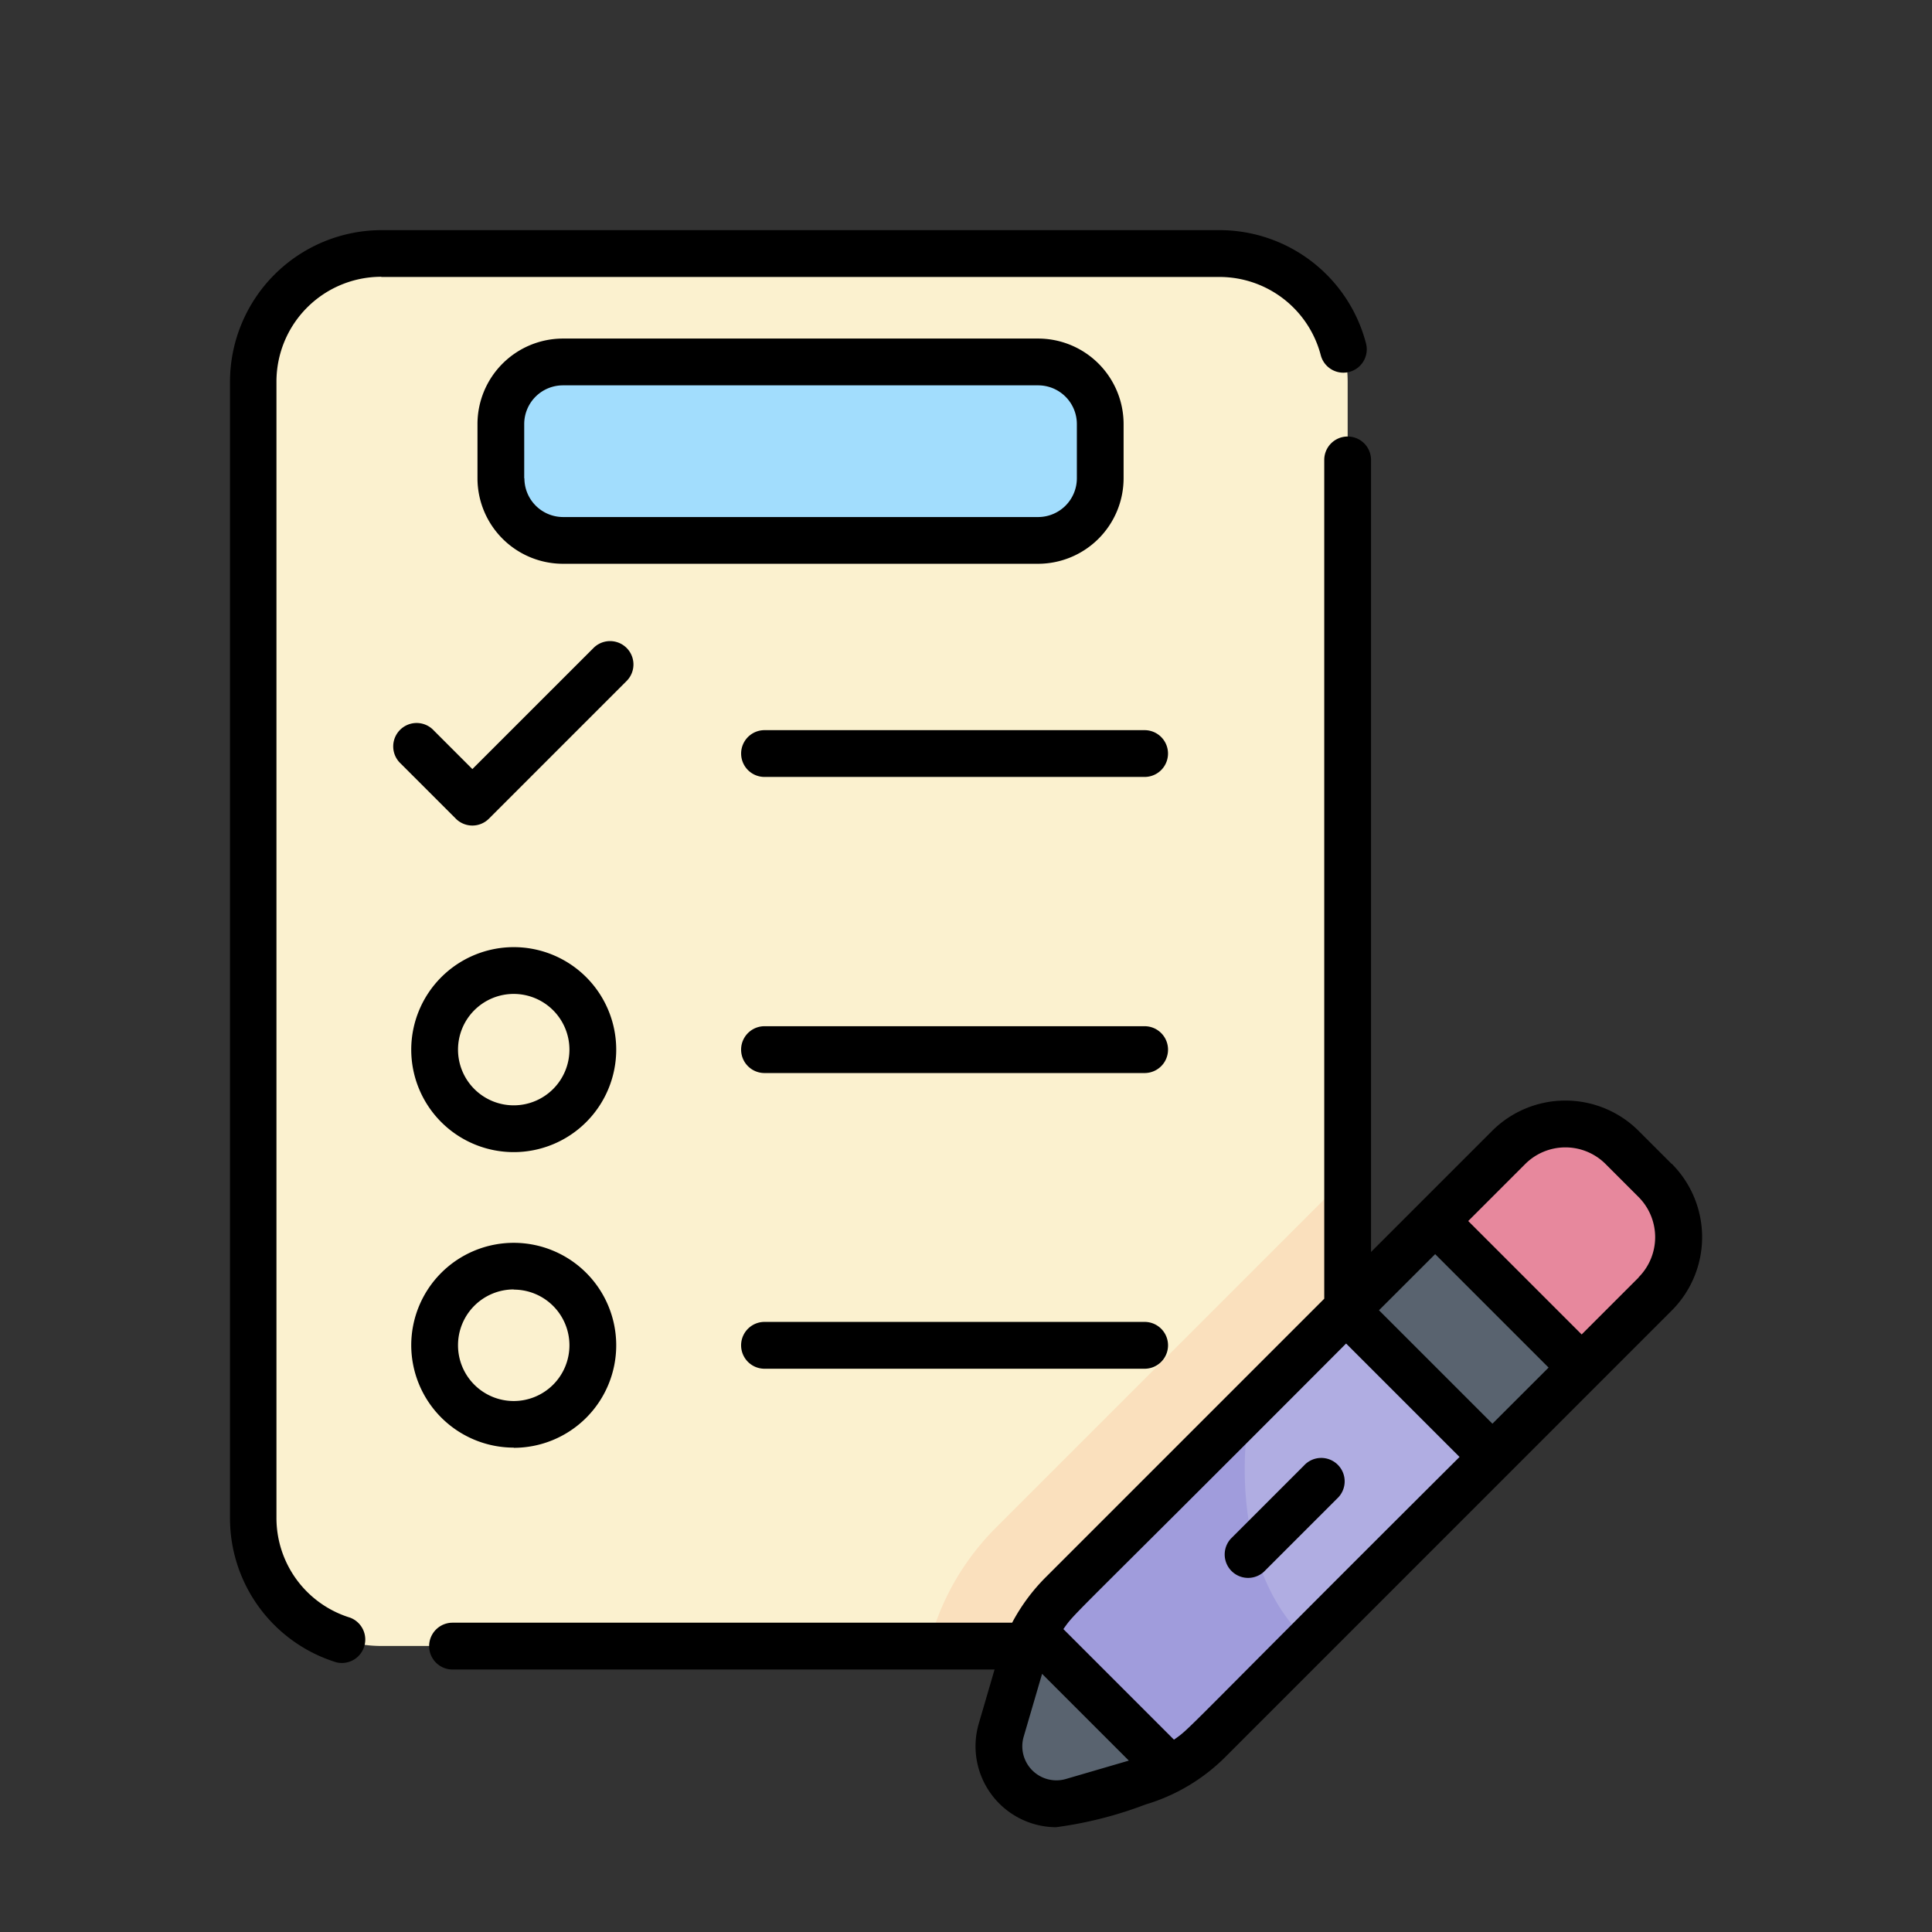<svg xmlns="http://www.w3.org/2000/svg" width="42" height="42" viewBox="0 0 42 42">
  <rect x="0" y="0" width="42" height="42" fill="#333333" stroke="none"/>
  <g id="ic_menu03" transform="translate(-35 -585)">
    <rect id="사각형_610" data-name="사각형 610" width="42" height="42" transform="translate(35 585)" fill="none"/>
    <g id="그룹_1630" data-name="그룹 1630" transform="translate(-196 355.698)">
      <path id="패스_974" data-name="패스 974" d="M260.424,262.426v-24.7a2.785,2.785,0,0,0-2.785-2.784H239.42a2.785,2.785,0,0,0-2.785,2.784v24.7a2.785,2.785,0,0,0,2.785,2.785h18.219a2.785,2.785,0,0,0,2.785-2.785Z" transform="translate(-0.127 -0.127)" fill="#fbf1cf"/>
      <path id="패스_975" data-name="패스 975" d="M261.307,270.224a2.785,2.785,0,0,0,2.785-2.785v-7.432l-7.657,7.657a5.563,5.563,0,0,0-1.4,2.371l-.055.189Z" transform="translate(-3.795 -5.141)" fill="#fae0bd"/>
      <path id="패스_976" data-name="패스 976" d="M271.159,262.286,261.442,272a3.52,3.52,0,0,1-1.5.89l-1.444.422a1.25,1.25,0,0,1-1.55-1.55l.422-1.444a3.528,3.528,0,0,1,.891-1.5l9.718-9.719a1.745,1.745,0,0,1,2.468,0l.717.717a1.745,1.745,0,0,1,0,2.469Z" transform="translate(-4.178 -4.857)" fill="#b0ade2"/>
      <path id="패스_977" data-name="패스 977" d="M262.354,266.254l-4.1,4.1a3.528,3.528,0,0,0-.891,1.5l-.422,1.444a1.25,1.25,0,0,0,1.55,1.55l1.444-.422a3.52,3.52,0,0,0,1.5-.89l2.17-2.17C262.261,270.13,262.063,267.983,262.354,266.254Z" transform="translate(-4.178 -6.39)" fill="#a09cdc"/>
      <path id="패스_978" data-name="패스 978" d="M260.62,275.376l-2.973-2.974a3.538,3.538,0,0,0-.282.682l-.422,1.444a1.25,1.25,0,0,0,1.55,1.55l1.444-.422A3.5,3.5,0,0,0,260.62,275.376Z" transform="translate(-4.178 -7.62)" fill="#59636f"/>
      <path id="패스_979" data-name="패스 979" d="M271.933,263.884l1.6-1.6a1.746,1.746,0,0,0,0-2.469l-.717-.717a1.745,1.745,0,0,0-2.468,0l-1.6,1.6Z" transform="translate(-6.549 -4.857)" fill="#e7889d"/>
      <path id="패스_980" data-name="패스 980" d="M271.455,264.411l-1.939,1.939-3.185-3.185,1.939-1.939Z" transform="translate(-6.066 -5.385)" fill="#59636f"/>
      <path id="패스_981" data-name="패스 981" d="M255.039,241.762H244.71a1.349,1.349,0,0,1-1.35-1.35v-1.175a1.349,1.349,0,0,1,1.35-1.35h10.33a1.349,1.349,0,0,1,1.35,1.35v1.175A1.349,1.349,0,0,1,255.039,241.762Z" transform="translate(-1.472 -0.717)" fill="#a2ddfd"/>
      <path id="패스_982" data-name="패스 982" d="M255.426,239.7V238.52a1.86,1.86,0,0,0-1.858-1.858h-10.33a1.86,1.86,0,0,0-1.858,1.858V239.7a1.86,1.86,0,0,0,1.858,1.858h10.33A1.861,1.861,0,0,0,255.426,239.7Zm-13.03,0V238.52a.842.842,0,0,1,.842-.841h10.33a.842.842,0,0,1,.842.841V239.7a.843.843,0,0,1-.842.842h-10.33A.843.843,0,0,1,242.4,239.7Zm13.487,18.339h-8.263a.509.509,0,0,0,0,1.018h8.263a.509.509,0,0,0,0-1.018Zm-16.59-22.716h18.219a2.276,2.276,0,0,1,2.2,1.7.508.508,0,1,0,.984-.255,3.292,3.292,0,0,0-3.187-2.463H239.293A3.3,3.3,0,0,0,236,237.595v24.7a3.279,3.279,0,0,0,2.31,3.144.509.509,0,0,0,.3-.971,2.266,2.266,0,0,1-1.6-2.173v-24.7a2.279,2.279,0,0,1,2.276-2.276Zm16.59,16.288h-8.263a.509.509,0,0,0,0,1.018h8.263a.509.509,0,0,0,0-1.018Zm-15.943.509a2.228,2.228,0,1,0,2.228-2.228A2.23,2.23,0,0,0,239.94,252.116Zm3.439,0a1.211,1.211,0,1,1-1.211-1.211A1.212,1.212,0,0,1,243.379,252.116Zm15.967,9.043-1.59,1.59a.509.509,0,0,0,.719.719l1.59-1.59a.509.509,0,1,0-.719-.719Zm-17.178-.387a2.228,2.228,0,1,0-2.228-2.228A2.23,2.23,0,0,0,242.168,260.772Zm0-3.439a1.211,1.211,0,1,1-1.211,1.211A1.212,1.212,0,0,1,242.168,257.333Zm25.173-2.732-.717-.717a2.253,2.253,0,0,0-3.188,0l-2.631,2.631V239.3a.508.508,0,0,0-1.017,0v18.235l-6.07,6.07a4.133,4.133,0,0,0-.715.973H240.838a.509.509,0,0,0,0,1.018h11.783l-.343,1.174a1.76,1.76,0,0,0,1.678,2.254,8.617,8.617,0,0,0,1.947-.494,4.107,4.107,0,0,0,1.721-1.019l9.718-9.719A2.257,2.257,0,0,0,267.341,254.6Zm-13.167,13.37a.741.741,0,0,1-.92-.919l.4-1.366,1.886,1.886Zm2.343-.858-2.4-2.4c.278-.393,0-.043,6.146-6.208l2.466,2.466c-6.186,6.163-5.818,5.87-6.208,6.146Zm6.927-6.865-2.466-2.466,1.221-1.22,2.466,2.466Zm3.178-3.178-1.238,1.238-2.466-2.466,1.238-1.238a1.235,1.235,0,0,1,1.749,0l.717.717A1.237,1.237,0,0,1,266.622,257.069ZM241.628,247.1l2.994-2.994a.508.508,0,0,0-.719-.718l-2.634,2.633-.835-.835a.509.509,0,1,0-.719.719l1.2,1.2A.508.508,0,0,0,241.628,247.1Zm14.255-1.925h-8.263a.508.508,0,1,0,0,1.017h8.263a.508.508,0,0,0,0-1.017Z" transform="translate(0 0)"/>
    </g>
  </g>
</svg>
